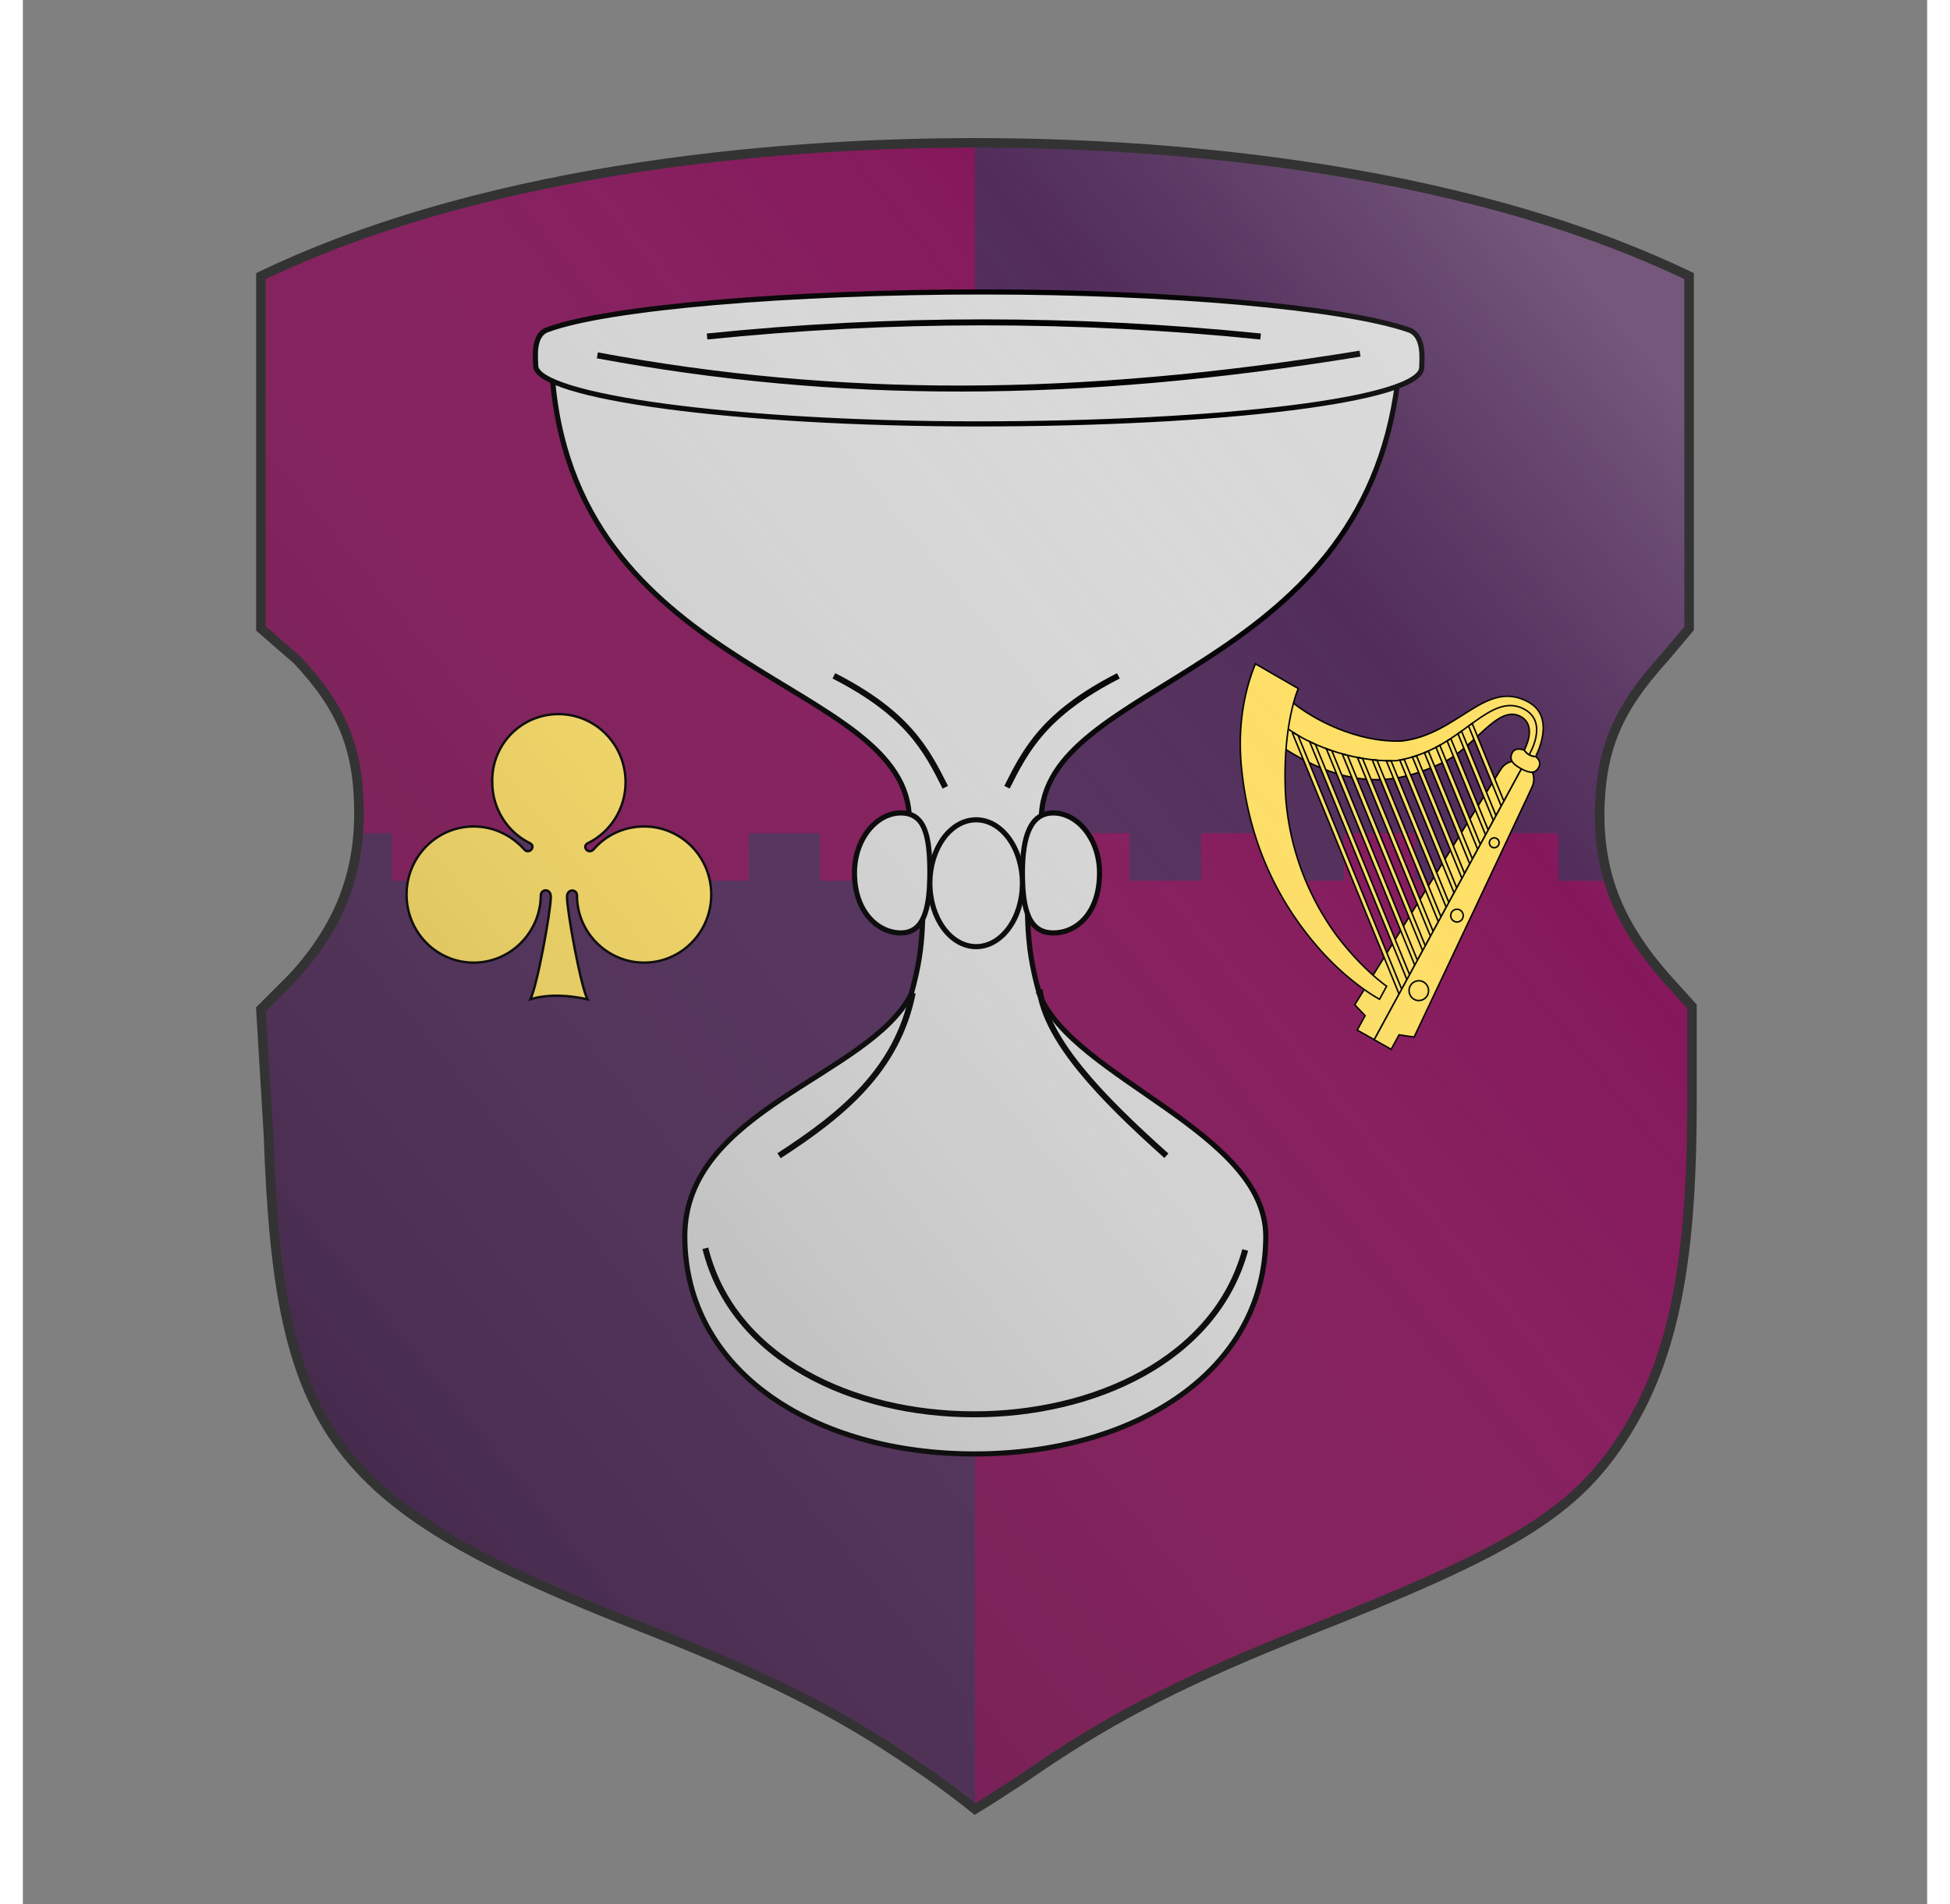 <svg xmlns="http://www.w3.org/2000/svg" xmlns:xlink="http://www.w3.org/1999/xlink" xmlns:dc="http://purl.org/dc/elements/1.1/" xmlns:rdf="http://www.w3.org/1999/02/22-rdf-syntax-ns#" width="1536" height="1500" viewBox="0 10 200 200">
  <rect x="0" y="10" width="200" height="200" fill="#808080" stroke="none"/>
  <defs>
    <clipPath id="shield_479184625">
      <path d="m 100,25 c 18,0 50,2 75,14 v 37 l -2.7,3.2 c -4.9,5.4 -6.6,9.6 -6.7,16.2 0,6.5 2,11.6 6.9,17.2 l 2.8,3.1 v 10.2 c 0,17.7 -2.2,27.7 -7.8,35.9 -5,7.3 -11.7,11.3 -32.3,19.4 -12.6,5 -20.2,8.8 -28.6,14.5 C 103.3,198 100,200 100,200 c 0,0 -2.8,-2.3 -6.4,-4.7 C 85.6,189.8 78,186 65,180.9 32.4,168.1 26.9,160.9 25.8,129.3 L 25,116 l 3.3,-3.3 c 4.8,-5.2 7,-10.7 7,-17.3 0,-6.8 -1.8,-11.1 -6.5,-16.1 L 25,76 V 39 C 50,27 82,25 100,25 Z"/>
    </clipPath>
    <clipPath id="division_479184625">
      <rect x="100" y="0" width="100" height="92.5"/>
      <rect x="0" y="107.5" width="100" height="92.5"/>
      <path d="M 0,105 H 2.5 V 95 h 15 v 10 h 15 V 95 h 15 v 10 h 15 V 95 h 15 v 10 h 15 V 95 h 15 v 10 h 15 V 95 h 15 v 10 h 15 V 95 h 15 v 10 h 15 V 95 h 15 v 10 h 2.5 v 10 H 0 Z" transform="translate(0 50) scale(.5)"/>
      <path d="M 0,105 H 2.5 V 95 h 15 v 10 h 15 V 95 h 15 v 10 h 15 V 95 h 15 v 10 h 15 V 95 h 15 v 10 h 15 V 95 h 15 v 10 h 15 V 95 h 15 v 10 h 15 V 95 h 15 v 10 h 2.5 v 10 H 0 Z" transform="translate(200 150) scale(-.5)"/>
    </clipPath>
    <linearGradient id="luster" x1="0%" y1="100%" x2="95%" y2="10%">
      <stop stop-color="#000" stop-opacity=".3" offset="0"/>
      <stop stop-color="#ccc" stop-opacity="0" offset=".8"/>
      <stop stop-color="#fff" stop-opacity=".2" offset="1"/>
    </linearGradient>
    <g id="chalice" stroke-width="3" transform="matrix(.12 0 0 .12 51 47)" source="http://wappenwiki.org/images/0/05/Hussite.svg" license="https://creativecommons.org/licenses/by-nc-sa/3.0">
      <path d="M446 522c-9-32-7-46-7-106h-62c1 59 3 74-6 106-25 48-132 67-132 141 0 79 76 127 169 127s170-48 170-127c0-61-112-92-132-141z"/>
      <path d="M162 165c16 172 208 173 208 255v38h77v-38c0-82 187-83 208-256z"/>
      <path d="M669 156c0 19-117 33-259 33s-258-16-258-34c0-4-2-18 7-21 35-13 142-22 254-22 109 0 210 9 248 22 10 3 8 18 8 22zM382 451c0 22-4 35-17 35s-27-12-27-35c0-20 13-35 27-35s17 13 17 35zm54 0c0 22 4 35 18 35s27-12 27-35c0-20-13-35-27-35-13 0-18 13-18 35z"/>
      <ellipse cx="409" cy="457" rx="27" ry="37"/>
      <path fill="none" stroke-width="3.5" d="M427 401c11-22 22-43 65-65m-101 65c-11-22-22-43-65-65m194 280c-38-34-70-67-74-97m-152 97c37-24 69-50 78-95M251 670c32 129 280 129 315 1m9-533c-108-11-216-11-323 0m-64 11c140 26 280 26 445-1"/>
    </g>
    <g id="trefle" author="Azgaar" license="https://creativecommons.org/publicdomain/zero/1.0">
      <path stroke-width=".5" d="M100 70c-7.8 0-14.1 6.4-14.1 14.3 0 5.6 3.2 10.5 7.9 12.8 1.4.7-.1 2.5-1.2 1.3-2.6-3-6.4-4.8-10.6-4.8-7.8 0-14.1 6.4-14.1 14.3s6.3 14.3 14.1 14.3c7.7 0 14.1-6.3 14.1-14.1 0-1.4 2.1-1.5 2.1.3 0 2.9-2.8 18.5-4.3 21.5 3.96-.86 8.16-1.15 12 0-1.5-3-4.3-18.6-4.3-21.5 0-1.9 2.1-1.7 2.1-.3.1 7.8 6.4 14.1 14.1 14.1 7.8 0 14.1-6.4 14.1-14.3s-6.3-14.3-14.1-14.3c-4.2 0-8 1.9-10.6 4.8-1 1.2-2.6-.6-1.2-1.3 4.7-2.3 7.9-7.2 7.9-12.8.2-7.9-6.1-14.3-13.9-14.3z"/>
    </g>
    <g id="harp" stroke-width=".32" source="http://wappenwiki.org" license="https://creativecommons.org/licenses/by-nc-sa/3.0">
      <path d="M127.87 77.55s2.82-5-.68-7c-4.95-2.8-9.66 6.6-16.8 9.82-7.15 3.22-17.26 6.83-32.64-2.98-1.07-1.84-.2-6.07-.2-6.07s1.35-4.08 1.39-3.99c4.67 3.86 13.8 8.64 23.12 8.32 12.02-1.31 17.7-13.27 26.8-8.12 5.8 3.29 1.4 11.38 1.4 11.38 0 .02-.58.06-1.35-.36-.8-.45-1.04-1-1.04-1z"/>
      <path d="M127.9 80.36a3.63 3.63 0 00-4.92 1.19c-.81 1.18-30.71 49.5-30.71 49.5l2.17 2.29-1.65 3.03 3.57 2.02 31.54-58.03z"/>
      <path d="M116.94 71.96l-.77.55 6.88 16.84.83-.36-6.94-17.03z"/>
      <path d="M114.7 73.57l-.76.55 7.45 18.25.83-.35-7.52-18.45z"/>
      <path d="M112.45 75.13l-.78.5 8.09 19.78.83-.35-8.14-19.93z"/>
      <path d="M110.13 76.54c-.25.15-.53.29-.8.44l8.78 21.46.83-.35-8.8-21.55z"/>
      <path d="M107.73 77.76c-.27.13-.56.24-.83.36l9.54 23.38.84-.35-9.55-23.4z"/>
      <path d="M102.65 79.48c-.3.06-.6.14-.91.19l11.4 27.9.84-.35-11.33-27.74z"/>
      <path d="M105.24 78.74c-.28.1-.58.2-.86.27l10.41 25.52.83-.35-10.38-25.44z"/>
      <path d="M96.95 79.69l-1.02-.1 13.91 34.05.84-.35-13.73-33.6z"/>
      <path d="M99.9 79.82l-1-.01 12.59 30.8.83-.35L99.9 79.82z"/>
      <path d="M93.9 79.3c-.35-.06-.72-.12-1.07-.2l15.35 37.58.83-.36L93.9 79.31z"/>
      <path d="M90.74 78.64l-1.1-.28 16.9 41.36.83-.35-16.63-40.73z"/>
      <path d="M87.45 77.68l-1.15-.4 18.58 45.47.83-.35-18.26-44.72z"/>
      <path d="M84.01 76.35c-.42-.18-.81-.37-1.22-.57l20.44 50 .84-.35L84 76.35z"/>
      <path d="M80.36 74.48c-.3-.18-.61-.36-.89-.56l-.27.12 22.39 54.79.83-.35-22.06-54z"/>
      <path fill="none" d="M77.33 72.39c4.68 3.85 14.3 7.73 23.62 7.4 7.54-1.2 12.4-5.29 16.48-8.2 3.58-2.55 6.95-4.6 10.57-2.56 5 2.83.89 9.5.89 9.5"/>
      <path d="M98.96 127.15l-1.48 2.74s-6.18-3.22-12.7-10.63c-10.24-11.67-14.99-24.8-16.3-37.96-.77-7.67.2-15.25 2.92-21.87l9.01 5.2s-3.5 7.9-2.65 22.8a56.3 56.3 0 0010.4 28.66c5.43 7.36 10.8 11.06 10.8 11.06z"/>
      <path d="M127.9 80.36a3.78 3.78 0 011.63 4.9c-.55 1.32-24.79 52.57-24.79 52.57l-3.17-.46-1.66 3.04-3.55-2.02 31.54-58.03z"/>
      <path d="M106.72 126.27a2.1 2.1 0 01.79 2.83c-.55 1-1.8 1.36-2.78.8s-1.34-1.82-.8-2.82c.55-1 1.8-1.37 2.79-.81z"/>
      <path d="M122.06 96.12c.5.27.68.9.4 1.4-.27.5-.9.69-1.4.41-.48-.27-.66-.9-.39-1.4.27-.51.9-.68 1.4-.41z"/>
      <path d="M114.37 111.15c.64.36.86 1.18.52 1.82a1.3 1.3 0 01-1.79.52 1.35 1.35 0 01-.51-1.81 1.3 1.3 0 011.78-.53z"/>
      <path d="M130.25 78.91c0 .02-.58.06-1.35-.36-.77-.44-1.03-.97-1.03-.97s-1.8-.78-2.49.48c-.84 1.54.18 2.53 1.92 3.45 1.75.93 2.87 1.02 3.6-.31.74-1.4-.65-2.29-.65-2.29z"/>
    </g>
  </defs>
  <g clip-path="url(#shield_479184625)">
    <rect class="field" x="0" y="0" width="200" height="200" fill="#85185b"/>
    <g class="division" clip-path="url(#division_479184625)">
      <rect x="0" y="0" width="200" height="200" fill="#522d5b"/>
    </g>
    <g class="charge" i="0" charge="chalice" fill="#d9d9d9" stroke="#000">
      <use xlink:href="#chalice" transform="translate(-50 -50) scale(1.5)"/>
    </g>
    <g class="charge" i="1" charge="trefle" fill="#ffe066" stroke="#000">
      <use xlink:href="#trefle" transform="translate(106.25 50) scale(-0.5 0.5)"/>
    </g>
    <g class="charge" i="2" charge="harp" fill="#ffe066" stroke="#000">
      <use xlink:href="#harp" transform="translate(93.75 50) scale(0.5)"/>
    </g>
  </g>
  <path class="grad" d="m 100,25 c 18,0 50,2 75,14 v 37 l -2.7,3.2 c -4.9,5.4 -6.6,9.6 -6.7,16.2 0,6.5 2,11.6 6.9,17.2 l 2.8,3.1 v 10.2 c 0,17.7 -2.2,27.7 -7.8,35.9 -5,7.3 -11.7,11.3 -32.3,19.4 -12.6,5 -20.2,8.8 -28.6,14.5 C 103.3,198 100,200 100,200 c 0,0 -2.8,-2.3 -6.4,-4.7 C 85.6,189.8 78,186 65,180.9 32.4,168.1 26.9,160.9 25.8,129.3 L 25,116 l 3.3,-3.3 c 4.8,-5.2 7,-10.7 7,-17.3 0,-6.8 -1.8,-11.1 -6.5,-16.1 L 25,76 V 39 C 50,27 82,25 100,25 Z" fill="url(#luster)" stroke="#333333" stroke-width="1" style="pointer-events: none;"/>
</svg>